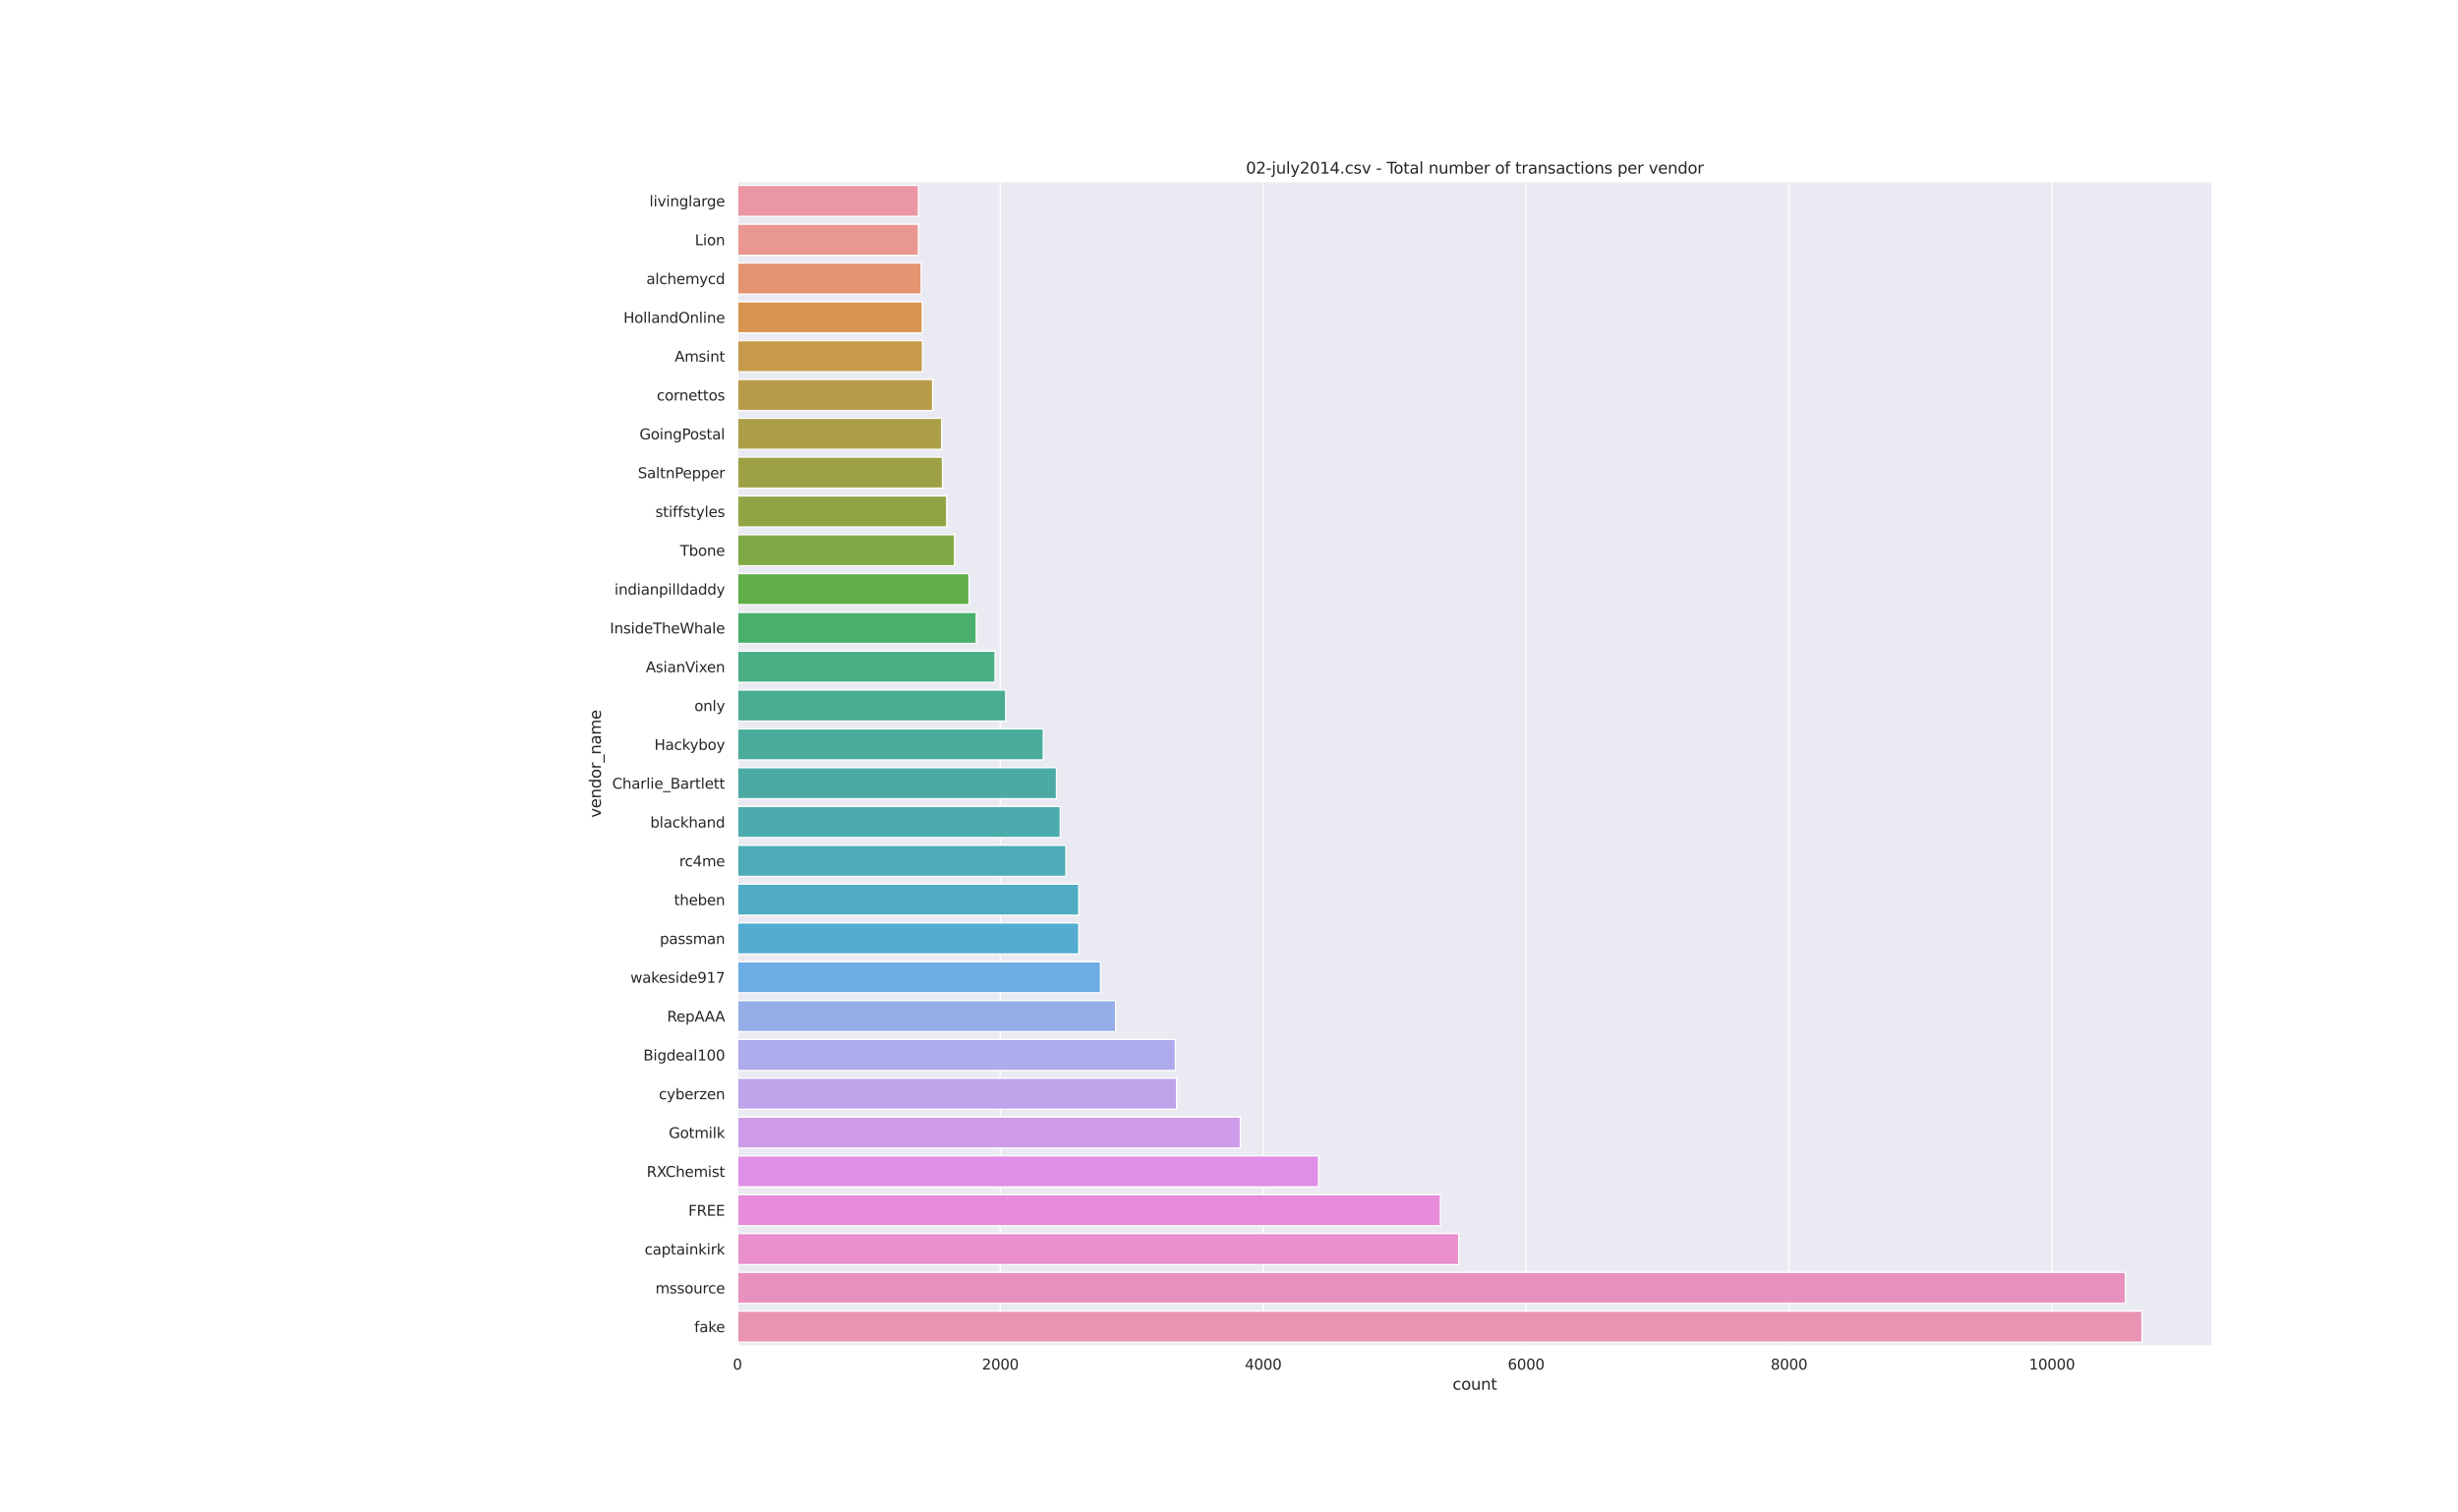 <?xml version="1.0" encoding="utf-8" standalone="no"?>
<!DOCTYPE svg PUBLIC "-//W3C//DTD SVG 1.1//EN"
  "http://www.w3.org/Graphics/SVG/1.1/DTD/svg11.dtd">
<svg height="1152pt" version="1.1" viewBox="0 0 1872 1152" width="1872pt" xmlns="http://www.w3.org/2000/svg" xmlns:xlink="http://www.w3.org/1999/xlink">
 <defs>
  <style type="text/css">*{stroke-linecap:butt;stroke-linejoin:round;}</style>
 </defs>
 <g id="figure_1">
  <g id="patch_1">
   <path d="M 0 1152 
L 1872 1152 
L 1872 0 
L 0 0 
z
" style="fill:#ffffff;"/>
  </g>
  <g id="axes_1">
   <g id="patch_2">
    <path d="M 561.6 1025.28 
L 1684.8 1025.28 
L 1684.8 138.24 
L 561.6 138.24 
z
" style="fill:#eaeaf2;"/>
   </g>
   <g id="matplotlib.axis_1">
    <g id="xtick_1">
     <g id="line2d_1">
      <path clip-path="url(#p887ff2ea2f)" d="M 561.6 1025.28 
L 561.6 138.24 
" style="fill:none;stroke:#ffffff;stroke-linecap:round;"/>
     </g>
     <g id="text_1">
      <!-- 0 -->
      <g style="fill:#262626;" transform="translate(558.101 1043.138)scale(0.11 -0.11)">
       <defs>
        <path d="M 2034 4250 
Q 1547 4250 1301 3770 
Q 1056 3291 1056 2328 
Q 1056 1369 1301 889 
Q 1547 409 2034 409 
Q 2525 409 2770 889 
Q 3016 1369 3016 2328 
Q 3016 3291 2770 3770 
Q 2525 4250 2034 4250 
z
M 2034 4750 
Q 2819 4750 3233 4129 
Q 3647 3509 3647 2328 
Q 3647 1150 3233 529 
Q 2819 -91 2034 -91 
Q 1250 -91 836 529 
Q 422 1150 422 2328 
Q 422 3509 836 4129 
Q 1250 4750 2034 4750 
z
" id="DejaVuSans-30" transform="scale(0.016)"/>
       </defs>
       <use xlink:href="#DejaVuSans-30"/>
      </g>
     </g>
    </g>
    <g id="xtick_2">
     <g id="line2d_2">
      <path clip-path="url(#p887ff2ea2f)" d="M 761.827 1025.28 
L 761.827 138.24 
" style="fill:none;stroke:#ffffff;stroke-linecap:round;"/>
     </g>
     <g id="text_2">
      <!-- 2000 -->
      <g style="fill:#262626;" transform="translate(747.83 1043.138)scale(0.11 -0.11)">
       <defs>
        <path d="M 1228 531 
L 3431 531 
L 3431 0 
L 469 0 
L 469 531 
Q 828 903 1448 1529 
Q 2069 2156 2228 2338 
Q 2531 2678 2651 2914 
Q 2772 3150 2772 3378 
Q 2772 3750 2511 3984 
Q 2250 4219 1831 4219 
Q 1534 4219 1204 4116 
Q 875 4013 500 3803 
L 500 4441 
Q 881 4594 1212 4672 
Q 1544 4750 1819 4750 
Q 2544 4750 2975 4387 
Q 3406 4025 3406 3419 
Q 3406 3131 3298 2873 
Q 3191 2616 2906 2266 
Q 2828 2175 2409 1742 
Q 1991 1309 1228 531 
z
" id="DejaVuSans-32" transform="scale(0.016)"/>
       </defs>
       <use xlink:href="#DejaVuSans-32"/>
       <use x="63.623" xlink:href="#DejaVuSans-30"/>
       <use x="127.246" xlink:href="#DejaVuSans-30"/>
       <use x="190.869" xlink:href="#DejaVuSans-30"/>
      </g>
     </g>
    </g>
    <g id="xtick_3">
     <g id="line2d_3">
      <path clip-path="url(#p887ff2ea2f)" d="M 962.055 1025.28 
L 962.055 138.24 
" style="fill:none;stroke:#ffffff;stroke-linecap:round;"/>
     </g>
     <g id="text_3">
      <!-- 4000 -->
      <g style="fill:#262626;" transform="translate(948.057 1043.138)scale(0.11 -0.11)">
       <defs>
        <path d="M 2419 4116 
L 825 1625 
L 2419 1625 
L 2419 4116 
z
M 2253 4666 
L 3047 4666 
L 3047 1625 
L 3713 1625 
L 3713 1100 
L 3047 1100 
L 3047 0 
L 2419 0 
L 2419 1100 
L 313 1100 
L 313 1709 
L 2253 4666 
z
" id="DejaVuSans-34" transform="scale(0.016)"/>
       </defs>
       <use xlink:href="#DejaVuSans-34"/>
       <use x="63.623" xlink:href="#DejaVuSans-30"/>
       <use x="127.246" xlink:href="#DejaVuSans-30"/>
       <use x="190.869" xlink:href="#DejaVuSans-30"/>
      </g>
     </g>
    </g>
    <g id="xtick_4">
     <g id="line2d_4">
      <path clip-path="url(#p887ff2ea2f)" d="M 1162.282 1025.28 
L 1162.282 138.24 
" style="fill:none;stroke:#ffffff;stroke-linecap:round;"/>
     </g>
     <g id="text_4">
      <!-- 6000 -->
      <g style="fill:#262626;" transform="translate(1148.284 1043.138)scale(0.11 -0.11)">
       <defs>
        <path d="M 2113 2584 
Q 1688 2584 1439 2293 
Q 1191 2003 1191 1497 
Q 1191 994 1439 701 
Q 1688 409 2113 409 
Q 2538 409 2786 701 
Q 3034 994 3034 1497 
Q 3034 2003 2786 2293 
Q 2538 2584 2113 2584 
z
M 3366 4563 
L 3366 3988 
Q 3128 4100 2886 4159 
Q 2644 4219 2406 4219 
Q 1781 4219 1451 3797 
Q 1122 3375 1075 2522 
Q 1259 2794 1537 2939 
Q 1816 3084 2150 3084 
Q 2853 3084 3261 2657 
Q 3669 2231 3669 1497 
Q 3669 778 3244 343 
Q 2819 -91 2113 -91 
Q 1303 -91 875 529 
Q 447 1150 447 2328 
Q 447 3434 972 4092 
Q 1497 4750 2381 4750 
Q 2619 4750 2861 4703 
Q 3103 4656 3366 4563 
z
" id="DejaVuSans-36" transform="scale(0.016)"/>
       </defs>
       <use xlink:href="#DejaVuSans-36"/>
       <use x="63.623" xlink:href="#DejaVuSans-30"/>
       <use x="127.246" xlink:href="#DejaVuSans-30"/>
       <use x="190.869" xlink:href="#DejaVuSans-30"/>
      </g>
     </g>
    </g>
    <g id="xtick_5">
     <g id="line2d_5">
      <path clip-path="url(#p887ff2ea2f)" d="M 1362.509 1025.28 
L 1362.509 138.24 
" style="fill:none;stroke:#ffffff;stroke-linecap:round;"/>
     </g>
     <g id="text_5">
      <!-- 8000 -->
      <g style="fill:#262626;" transform="translate(1348.512 1043.138)scale(0.11 -0.11)">
       <defs>
        <path d="M 2034 2216 
Q 1584 2216 1326 1975 
Q 1069 1734 1069 1313 
Q 1069 891 1326 650 
Q 1584 409 2034 409 
Q 2484 409 2743 651 
Q 3003 894 3003 1313 
Q 3003 1734 2745 1975 
Q 2488 2216 2034 2216 
z
M 1403 2484 
Q 997 2584 770 2862 
Q 544 3141 544 3541 
Q 544 4100 942 4425 
Q 1341 4750 2034 4750 
Q 2731 4750 3128 4425 
Q 3525 4100 3525 3541 
Q 3525 3141 3298 2862 
Q 3072 2584 2669 2484 
Q 3125 2378 3379 2068 
Q 3634 1759 3634 1313 
Q 3634 634 3220 271 
Q 2806 -91 2034 -91 
Q 1263 -91 848 271 
Q 434 634 434 1313 
Q 434 1759 690 2068 
Q 947 2378 1403 2484 
z
M 1172 3481 
Q 1172 3119 1398 2916 
Q 1625 2713 2034 2713 
Q 2441 2713 2670 2916 
Q 2900 3119 2900 3481 
Q 2900 3844 2670 4047 
Q 2441 4250 2034 4250 
Q 1625 4250 1398 4047 
Q 1172 3844 1172 3481 
z
" id="DejaVuSans-38" transform="scale(0.016)"/>
       </defs>
       <use xlink:href="#DejaVuSans-38"/>
       <use x="63.623" xlink:href="#DejaVuSans-30"/>
       <use x="127.246" xlink:href="#DejaVuSans-30"/>
       <use x="190.869" xlink:href="#DejaVuSans-30"/>
      </g>
     </g>
    </g>
    <g id="xtick_6">
     <g id="line2d_6">
      <path clip-path="url(#p887ff2ea2f)" d="M 1562.736 1025.28 
L 1562.736 138.24 
" style="fill:none;stroke:#ffffff;stroke-linecap:round;"/>
     </g>
     <g id="text_6">
      <!-- 10000 -->
      <g style="fill:#262626;" transform="translate(1545.24 1043.138)scale(0.11 -0.11)">
       <defs>
        <path d="M 794 531 
L 1825 531 
L 1825 4091 
L 703 3866 
L 703 4441 
L 1819 4666 
L 2450 4666 
L 2450 531 
L 3481 531 
L 3481 0 
L 794 0 
L 794 531 
z
" id="DejaVuSans-31" transform="scale(0.016)"/>
       </defs>
       <use xlink:href="#DejaVuSans-31"/>
       <use x="63.623" xlink:href="#DejaVuSans-30"/>
       <use x="127.246" xlink:href="#DejaVuSans-30"/>
       <use x="190.869" xlink:href="#DejaVuSans-30"/>
       <use x="254.492" xlink:href="#DejaVuSans-30"/>
      </g>
     </g>
    </g>
    <g id="text_7">
     <!-- count -->
     <g style="fill:#262626;" transform="translate(1106.273 1058.544)scale(0.12 -0.12)">
      <defs>
       <path d="M 3122 3366 
L 3122 2828 
Q 2878 2963 2633 3030 
Q 2388 3097 2138 3097 
Q 1578 3097 1268 2742 
Q 959 2388 959 1747 
Q 959 1106 1268 751 
Q 1578 397 2138 397 
Q 2388 397 2633 464 
Q 2878 531 3122 666 
L 3122 134 
Q 2881 22 2623 -34 
Q 2366 -91 2075 -91 
Q 1284 -91 818 406 
Q 353 903 353 1747 
Q 353 2603 823 3093 
Q 1294 3584 2113 3584 
Q 2378 3584 2631 3529 
Q 2884 3475 3122 3366 
z
" id="DejaVuSans-63" transform="scale(0.016)"/>
       <path d="M 1959 3097 
Q 1497 3097 1228 2736 
Q 959 2375 959 1747 
Q 959 1119 1226 758 
Q 1494 397 1959 397 
Q 2419 397 2687 759 
Q 2956 1122 2956 1747 
Q 2956 2369 2687 2733 
Q 2419 3097 1959 3097 
z
M 1959 3584 
Q 2709 3584 3137 3096 
Q 3566 2609 3566 1747 
Q 3566 888 3137 398 
Q 2709 -91 1959 -91 
Q 1206 -91 779 398 
Q 353 888 353 1747 
Q 353 2609 779 3096 
Q 1206 3584 1959 3584 
z
" id="DejaVuSans-6f" transform="scale(0.016)"/>
       <path d="M 544 1381 
L 544 3500 
L 1119 3500 
L 1119 1403 
Q 1119 906 1312 657 
Q 1506 409 1894 409 
Q 2359 409 2629 706 
Q 2900 1003 2900 1516 
L 2900 3500 
L 3475 3500 
L 3475 0 
L 2900 0 
L 2900 538 
Q 2691 219 2414 64 
Q 2138 -91 1772 -91 
Q 1169 -91 856 284 
Q 544 659 544 1381 
z
M 1991 3584 
L 1991 3584 
z
" id="DejaVuSans-75" transform="scale(0.016)"/>
       <path d="M 3513 2113 
L 3513 0 
L 2938 0 
L 2938 2094 
Q 2938 2591 2744 2837 
Q 2550 3084 2163 3084 
Q 1697 3084 1428 2787 
Q 1159 2491 1159 1978 
L 1159 0 
L 581 0 
L 581 3500 
L 1159 3500 
L 1159 2956 
Q 1366 3272 1645 3428 
Q 1925 3584 2291 3584 
Q 2894 3584 3203 3211 
Q 3513 2838 3513 2113 
z
" id="DejaVuSans-6e" transform="scale(0.016)"/>
       <path d="M 1172 4494 
L 1172 3500 
L 2356 3500 
L 2356 3053 
L 1172 3053 
L 1172 1153 
Q 1172 725 1289 603 
Q 1406 481 1766 481 
L 2356 481 
L 2356 0 
L 1766 0 
Q 1100 0 847 248 
Q 594 497 594 1153 
L 594 3053 
L 172 3053 
L 172 3500 
L 594 3500 
L 594 4494 
L 1172 4494 
z
" id="DejaVuSans-74" transform="scale(0.016)"/>
      </defs>
      <use xlink:href="#DejaVuSans-63"/>
      <use x="54.98" xlink:href="#DejaVuSans-6f"/>
      <use x="116.162" xlink:href="#DejaVuSans-75"/>
      <use x="179.541" xlink:href="#DejaVuSans-6e"/>
      <use x="242.92" xlink:href="#DejaVuSans-74"/>
     </g>
    </g>
   </g>
   <g id="matplotlib.axis_2">
    <g id="ytick_1">
     <g id="text_8">
      <!-- livinglarge -->
      <g style="fill:#262626;" transform="translate(494.589 157.203)scale(0.11 -0.11)">
       <defs>
        <path d="M 603 4863 
L 1178 4863 
L 1178 0 
L 603 0 
L 603 4863 
z
" id="DejaVuSans-6c" transform="scale(0.016)"/>
        <path d="M 603 3500 
L 1178 3500 
L 1178 0 
L 603 0 
L 603 3500 
z
M 603 4863 
L 1178 4863 
L 1178 4134 
L 603 4134 
L 603 4863 
z
" id="DejaVuSans-69" transform="scale(0.016)"/>
        <path d="M 191 3500 
L 800 3500 
L 1894 563 
L 2988 3500 
L 3597 3500 
L 2284 0 
L 1503 0 
L 191 3500 
z
" id="DejaVuSans-76" transform="scale(0.016)"/>
        <path d="M 2906 1791 
Q 2906 2416 2648 2759 
Q 2391 3103 1925 3103 
Q 1463 3103 1205 2759 
Q 947 2416 947 1791 
Q 947 1169 1205 825 
Q 1463 481 1925 481 
Q 2391 481 2648 825 
Q 2906 1169 2906 1791 
z
M 3481 434 
Q 3481 -459 3084 -895 
Q 2688 -1331 1869 -1331 
Q 1566 -1331 1297 -1286 
Q 1028 -1241 775 -1147 
L 775 -588 
Q 1028 -725 1275 -790 
Q 1522 -856 1778 -856 
Q 2344 -856 2625 -561 
Q 2906 -266 2906 331 
L 2906 616 
Q 2728 306 2450 153 
Q 2172 0 1784 0 
Q 1141 0 747 490 
Q 353 981 353 1791 
Q 353 2603 747 3093 
Q 1141 3584 1784 3584 
Q 2172 3584 2450 3431 
Q 2728 3278 2906 2969 
L 2906 3500 
L 3481 3500 
L 3481 434 
z
" id="DejaVuSans-67" transform="scale(0.016)"/>
        <path d="M 2194 1759 
Q 1497 1759 1228 1600 
Q 959 1441 959 1056 
Q 959 750 1161 570 
Q 1363 391 1709 391 
Q 2188 391 2477 730 
Q 2766 1069 2766 1631 
L 2766 1759 
L 2194 1759 
z
M 3341 1997 
L 3341 0 
L 2766 0 
L 2766 531 
Q 2569 213 2275 61 
Q 1981 -91 1556 -91 
Q 1019 -91 701 211 
Q 384 513 384 1019 
Q 384 1609 779 1909 
Q 1175 2209 1959 2209 
L 2766 2209 
L 2766 2266 
Q 2766 2663 2505 2880 
Q 2244 3097 1772 3097 
Q 1472 3097 1187 3025 
Q 903 2953 641 2809 
L 641 3341 
Q 956 3463 1253 3523 
Q 1550 3584 1831 3584 
Q 2591 3584 2966 3190 
Q 3341 2797 3341 1997 
z
" id="DejaVuSans-61" transform="scale(0.016)"/>
        <path d="M 2631 2963 
Q 2534 3019 2420 3045 
Q 2306 3072 2169 3072 
Q 1681 3072 1420 2755 
Q 1159 2438 1159 1844 
L 1159 0 
L 581 0 
L 581 3500 
L 1159 3500 
L 1159 2956 
Q 1341 3275 1631 3429 
Q 1922 3584 2338 3584 
Q 2397 3584 2469 3576 
Q 2541 3569 2628 3553 
L 2631 2963 
z
" id="DejaVuSans-72" transform="scale(0.016)"/>
        <path d="M 3597 1894 
L 3597 1613 
L 953 1613 
Q 991 1019 1311 708 
Q 1631 397 2203 397 
Q 2534 397 2845 478 
Q 3156 559 3463 722 
L 3463 178 
Q 3153 47 2828 -22 
Q 2503 -91 2169 -91 
Q 1331 -91 842 396 
Q 353 884 353 1716 
Q 353 2575 817 3079 
Q 1281 3584 2069 3584 
Q 2775 3584 3186 3129 
Q 3597 2675 3597 1894 
z
M 3022 2063 
Q 3016 2534 2758 2815 
Q 2500 3097 2075 3097 
Q 1594 3097 1305 2825 
Q 1016 2553 972 2059 
L 3022 2063 
z
" id="DejaVuSans-65" transform="scale(0.016)"/>
       </defs>
       <use xlink:href="#DejaVuSans-6c"/>
       <use x="27.783" xlink:href="#DejaVuSans-69"/>
       <use x="55.566" xlink:href="#DejaVuSans-76"/>
       <use x="114.746" xlink:href="#DejaVuSans-69"/>
       <use x="142.529" xlink:href="#DejaVuSans-6e"/>
       <use x="205.908" xlink:href="#DejaVuSans-67"/>
       <use x="269.385" xlink:href="#DejaVuSans-6c"/>
       <use x="297.168" xlink:href="#DejaVuSans-61"/>
       <use x="358.447" xlink:href="#DejaVuSans-72"/>
       <use x="397.811" xlink:href="#DejaVuSans-67"/>
       <use x="461.287" xlink:href="#DejaVuSans-65"/>
      </g>
     </g>
    </g>
    <g id="ytick_2">
     <g id="text_9">
      <!-- Lion -->
      <g style="fill:#262626;" transform="translate(529.213 186.771)scale(0.11 -0.11)">
       <defs>
        <path d="M 628 4666 
L 1259 4666 
L 1259 531 
L 3531 531 
L 3531 0 
L 628 0 
L 628 4666 
z
" id="DejaVuSans-4c" transform="scale(0.016)"/>
       </defs>
       <use xlink:href="#DejaVuSans-4c"/>
       <use x="55.713" xlink:href="#DejaVuSans-69"/>
       <use x="83.496" xlink:href="#DejaVuSans-6f"/>
       <use x="144.678" xlink:href="#DejaVuSans-6e"/>
      </g>
     </g>
    </g>
    <g id="ytick_3">
     <g id="text_10">
      <!-- alchemycd -->
      <g style="fill:#262626;" transform="translate(492.258 216.339)scale(0.11 -0.11)">
       <defs>
        <path d="M 3513 2113 
L 3513 0 
L 2938 0 
L 2938 2094 
Q 2938 2591 2744 2837 
Q 2550 3084 2163 3084 
Q 1697 3084 1428 2787 
Q 1159 2491 1159 1978 
L 1159 0 
L 581 0 
L 581 4863 
L 1159 4863 
L 1159 2956 
Q 1366 3272 1645 3428 
Q 1925 3584 2291 3584 
Q 2894 3584 3203 3211 
Q 3513 2838 3513 2113 
z
" id="DejaVuSans-68" transform="scale(0.016)"/>
        <path d="M 3328 2828 
Q 3544 3216 3844 3400 
Q 4144 3584 4550 3584 
Q 5097 3584 5394 3201 
Q 5691 2819 5691 2113 
L 5691 0 
L 5113 0 
L 5113 2094 
Q 5113 2597 4934 2840 
Q 4756 3084 4391 3084 
Q 3944 3084 3684 2787 
Q 3425 2491 3425 1978 
L 3425 0 
L 2847 0 
L 2847 2094 
Q 2847 2600 2669 2842 
Q 2491 3084 2119 3084 
Q 1678 3084 1418 2786 
Q 1159 2488 1159 1978 
L 1159 0 
L 581 0 
L 581 3500 
L 1159 3500 
L 1159 2956 
Q 1356 3278 1631 3431 
Q 1906 3584 2284 3584 
Q 2666 3584 2933 3390 
Q 3200 3197 3328 2828 
z
" id="DejaVuSans-6d" transform="scale(0.016)"/>
        <path d="M 2059 -325 
Q 1816 -950 1584 -1140 
Q 1353 -1331 966 -1331 
L 506 -1331 
L 506 -850 
L 844 -850 
Q 1081 -850 1212 -737 
Q 1344 -625 1503 -206 
L 1606 56 
L 191 3500 
L 800 3500 
L 1894 763 
L 2988 3500 
L 3597 3500 
L 2059 -325 
z
" id="DejaVuSans-79" transform="scale(0.016)"/>
        <path d="M 2906 2969 
L 2906 4863 
L 3481 4863 
L 3481 0 
L 2906 0 
L 2906 525 
Q 2725 213 2448 61 
Q 2172 -91 1784 -91 
Q 1150 -91 751 415 
Q 353 922 353 1747 
Q 353 2572 751 3078 
Q 1150 3584 1784 3584 
Q 2172 3584 2448 3432 
Q 2725 3281 2906 2969 
z
M 947 1747 
Q 947 1113 1208 752 
Q 1469 391 1925 391 
Q 2381 391 2643 752 
Q 2906 1113 2906 1747 
Q 2906 2381 2643 2742 
Q 2381 3103 1925 3103 
Q 1469 3103 1208 2742 
Q 947 2381 947 1747 
z
" id="DejaVuSans-64" transform="scale(0.016)"/>
       </defs>
       <use xlink:href="#DejaVuSans-61"/>
       <use x="61.279" xlink:href="#DejaVuSans-6c"/>
       <use x="89.062" xlink:href="#DejaVuSans-63"/>
       <use x="144.043" xlink:href="#DejaVuSans-68"/>
       <use x="207.422" xlink:href="#DejaVuSans-65"/>
       <use x="268.945" xlink:href="#DejaVuSans-6d"/>
       <use x="366.357" xlink:href="#DejaVuSans-79"/>
       <use x="425.537" xlink:href="#DejaVuSans-63"/>
       <use x="480.518" xlink:href="#DejaVuSans-64"/>
      </g>
     </g>
    </g>
    <g id="ytick_4">
     <g id="text_11">
      <!-- HollandOnline -->
      <g style="fill:#262626;" transform="translate(474.808 245.907)scale(0.11 -0.11)">
       <defs>
        <path d="M 628 4666 
L 1259 4666 
L 1259 2753 
L 3553 2753 
L 3553 4666 
L 4184 4666 
L 4184 0 
L 3553 0 
L 3553 2222 
L 1259 2222 
L 1259 0 
L 628 0 
L 628 4666 
z
" id="DejaVuSans-48" transform="scale(0.016)"/>
        <path d="M 2522 4238 
Q 1834 4238 1429 3725 
Q 1025 3213 1025 2328 
Q 1025 1447 1429 934 
Q 1834 422 2522 422 
Q 3209 422 3611 934 
Q 4013 1447 4013 2328 
Q 4013 3213 3611 3725 
Q 3209 4238 2522 4238 
z
M 2522 4750 
Q 3503 4750 4090 4092 
Q 4678 3434 4678 2328 
Q 4678 1225 4090 567 
Q 3503 -91 2522 -91 
Q 1538 -91 948 565 
Q 359 1222 359 2328 
Q 359 3434 948 4092 
Q 1538 4750 2522 4750 
z
" id="DejaVuSans-4f" transform="scale(0.016)"/>
       </defs>
       <use xlink:href="#DejaVuSans-48"/>
       <use x="75.195" xlink:href="#DejaVuSans-6f"/>
       <use x="136.377" xlink:href="#DejaVuSans-6c"/>
       <use x="164.16" xlink:href="#DejaVuSans-6c"/>
       <use x="191.943" xlink:href="#DejaVuSans-61"/>
       <use x="253.223" xlink:href="#DejaVuSans-6e"/>
       <use x="316.602" xlink:href="#DejaVuSans-64"/>
       <use x="380.078" xlink:href="#DejaVuSans-4f"/>
       <use x="458.789" xlink:href="#DejaVuSans-6e"/>
       <use x="522.168" xlink:href="#DejaVuSans-6c"/>
       <use x="549.951" xlink:href="#DejaVuSans-69"/>
       <use x="577.734" xlink:href="#DejaVuSans-6e"/>
       <use x="641.113" xlink:href="#DejaVuSans-65"/>
      </g>
     </g>
    </g>
    <g id="ytick_5">
     <g id="text_12">
      <!-- Amsint -->
      <g style="fill:#262626;" transform="translate(513.791 275.475)scale(0.11 -0.11)">
       <defs>
        <path d="M 2188 4044 
L 1331 1722 
L 3047 1722 
L 2188 4044 
z
M 1831 4666 
L 2547 4666 
L 4325 0 
L 3669 0 
L 3244 1197 
L 1141 1197 
L 716 0 
L 50 0 
L 1831 4666 
z
" id="DejaVuSans-41" transform="scale(0.016)"/>
        <path d="M 2834 3397 
L 2834 2853 
Q 2591 2978 2328 3040 
Q 2066 3103 1784 3103 
Q 1356 3103 1142 2972 
Q 928 2841 928 2578 
Q 928 2378 1081 2264 
Q 1234 2150 1697 2047 
L 1894 2003 
Q 2506 1872 2764 1633 
Q 3022 1394 3022 966 
Q 3022 478 2636 193 
Q 2250 -91 1575 -91 
Q 1294 -91 989 -36 
Q 684 19 347 128 
L 347 722 
Q 666 556 975 473 
Q 1284 391 1588 391 
Q 1994 391 2212 530 
Q 2431 669 2431 922 
Q 2431 1156 2273 1281 
Q 2116 1406 1581 1522 
L 1381 1569 
Q 847 1681 609 1914 
Q 372 2147 372 2553 
Q 372 3047 722 3315 
Q 1072 3584 1716 3584 
Q 2034 3584 2315 3537 
Q 2597 3491 2834 3397 
z
" id="DejaVuSans-73" transform="scale(0.016)"/>
       </defs>
       <use xlink:href="#DejaVuSans-41"/>
       <use x="68.408" xlink:href="#DejaVuSans-6d"/>
       <use x="165.82" xlink:href="#DejaVuSans-73"/>
       <use x="217.92" xlink:href="#DejaVuSans-69"/>
       <use x="245.703" xlink:href="#DejaVuSans-6e"/>
       <use x="309.082" xlink:href="#DejaVuSans-74"/>
      </g>
     </g>
    </g>
    <g id="ytick_6">
     <g id="text_13">
      <!-- cornettos -->
      <g style="fill:#262626;" transform="translate(500.166 305.043)scale(0.11 -0.11)">
       <use xlink:href="#DejaVuSans-63"/>
       <use x="54.98" xlink:href="#DejaVuSans-6f"/>
       <use x="116.162" xlink:href="#DejaVuSans-72"/>
       <use x="155.525" xlink:href="#DejaVuSans-6e"/>
       <use x="218.904" xlink:href="#DejaVuSans-65"/>
       <use x="280.428" xlink:href="#DejaVuSans-74"/>
       <use x="319.637" xlink:href="#DejaVuSans-74"/>
       <use x="358.846" xlink:href="#DejaVuSans-6f"/>
       <use x="420.027" xlink:href="#DejaVuSans-73"/>
      </g>
     </g>
    </g>
    <g id="ytick_7">
     <g id="text_14">
      <!-- GoingPostal -->
      <g style="fill:#262626;" transform="translate(487.032 334.611)scale(0.11 -0.11)">
       <defs>
        <path d="M 3809 666 
L 3809 1919 
L 2778 1919 
L 2778 2438 
L 4434 2438 
L 4434 434 
Q 4069 175 3628 42 
Q 3188 -91 2688 -91 
Q 1594 -91 976 548 
Q 359 1188 359 2328 
Q 359 3472 976 4111 
Q 1594 4750 2688 4750 
Q 3144 4750 3555 4637 
Q 3966 4525 4313 4306 
L 4313 3634 
Q 3963 3931 3569 4081 
Q 3175 4231 2741 4231 
Q 1884 4231 1454 3753 
Q 1025 3275 1025 2328 
Q 1025 1384 1454 906 
Q 1884 428 2741 428 
Q 3075 428 3337 486 
Q 3600 544 3809 666 
z
" id="DejaVuSans-47" transform="scale(0.016)"/>
        <path d="M 1259 4147 
L 1259 2394 
L 2053 2394 
Q 2494 2394 2734 2622 
Q 2975 2850 2975 3272 
Q 2975 3691 2734 3919 
Q 2494 4147 2053 4147 
L 1259 4147 
z
M 628 4666 
L 2053 4666 
Q 2838 4666 3239 4311 
Q 3641 3956 3641 3272 
Q 3641 2581 3239 2228 
Q 2838 1875 2053 1875 
L 1259 1875 
L 1259 0 
L 628 0 
L 628 4666 
z
" id="DejaVuSans-50" transform="scale(0.016)"/>
       </defs>
       <use xlink:href="#DejaVuSans-47"/>
       <use x="77.49" xlink:href="#DejaVuSans-6f"/>
       <use x="138.672" xlink:href="#DejaVuSans-69"/>
       <use x="166.455" xlink:href="#DejaVuSans-6e"/>
       <use x="229.834" xlink:href="#DejaVuSans-67"/>
       <use x="293.311" xlink:href="#DejaVuSans-50"/>
       <use x="349.988" xlink:href="#DejaVuSans-6f"/>
       <use x="411.17" xlink:href="#DejaVuSans-73"/>
       <use x="463.27" xlink:href="#DejaVuSans-74"/>
       <use x="502.479" xlink:href="#DejaVuSans-61"/>
       <use x="563.758" xlink:href="#DejaVuSans-6c"/>
      </g>
     </g>
    </g>
    <g id="ytick_8">
     <g id="text_15">
      <!-- SaltnPepper -->
      <g style="fill:#262626;" transform="translate(485.777 364.179)scale(0.11 -0.11)">
       <defs>
        <path d="M 3425 4513 
L 3425 3897 
Q 3066 4069 2747 4153 
Q 2428 4238 2131 4238 
Q 1616 4238 1336 4038 
Q 1056 3838 1056 3469 
Q 1056 3159 1242 3001 
Q 1428 2844 1947 2747 
L 2328 2669 
Q 3034 2534 3370 2195 
Q 3706 1856 3706 1288 
Q 3706 609 3251 259 
Q 2797 -91 1919 -91 
Q 1588 -91 1214 -16 
Q 841 59 441 206 
L 441 856 
Q 825 641 1194 531 
Q 1563 422 1919 422 
Q 2459 422 2753 634 
Q 3047 847 3047 1241 
Q 3047 1584 2836 1778 
Q 2625 1972 2144 2069 
L 1759 2144 
Q 1053 2284 737 2584 
Q 422 2884 422 3419 
Q 422 4038 858 4394 
Q 1294 4750 2059 4750 
Q 2388 4750 2728 4690 
Q 3069 4631 3425 4513 
z
" id="DejaVuSans-53" transform="scale(0.016)"/>
        <path d="M 1159 525 
L 1159 -1331 
L 581 -1331 
L 581 3500 
L 1159 3500 
L 1159 2969 
Q 1341 3281 1617 3432 
Q 1894 3584 2278 3584 
Q 2916 3584 3314 3078 
Q 3713 2572 3713 1747 
Q 3713 922 3314 415 
Q 2916 -91 2278 -91 
Q 1894 -91 1617 61 
Q 1341 213 1159 525 
z
M 3116 1747 
Q 3116 2381 2855 2742 
Q 2594 3103 2138 3103 
Q 1681 3103 1420 2742 
Q 1159 2381 1159 1747 
Q 1159 1113 1420 752 
Q 1681 391 2138 391 
Q 2594 391 2855 752 
Q 3116 1113 3116 1747 
z
" id="DejaVuSans-70" transform="scale(0.016)"/>
       </defs>
       <use xlink:href="#DejaVuSans-53"/>
       <use x="63.477" xlink:href="#DejaVuSans-61"/>
       <use x="124.756" xlink:href="#DejaVuSans-6c"/>
       <use x="152.539" xlink:href="#DejaVuSans-74"/>
       <use x="191.748" xlink:href="#DejaVuSans-6e"/>
       <use x="255.127" xlink:href="#DejaVuSans-50"/>
       <use x="311.805" xlink:href="#DejaVuSans-65"/>
       <use x="373.328" xlink:href="#DejaVuSans-70"/>
       <use x="436.805" xlink:href="#DejaVuSans-70"/>
       <use x="500.281" xlink:href="#DejaVuSans-65"/>
       <use x="561.805" xlink:href="#DejaVuSans-72"/>
      </g>
     </g>
    </g>
    <g id="ytick_9">
     <g id="text_16">
      <!-- stiffstyles -->
      <g style="fill:#262626;" transform="translate(499.149 393.747)scale(0.11 -0.11)">
       <defs>
        <path d="M 2375 4863 
L 2375 4384 
L 1825 4384 
Q 1516 4384 1395 4259 
Q 1275 4134 1275 3809 
L 1275 3500 
L 2222 3500 
L 2222 3053 
L 1275 3053 
L 1275 0 
L 697 0 
L 697 3053 
L 147 3053 
L 147 3500 
L 697 3500 
L 697 3744 
Q 697 4328 969 4595 
Q 1241 4863 1831 4863 
L 2375 4863 
z
" id="DejaVuSans-66" transform="scale(0.016)"/>
       </defs>
       <use xlink:href="#DejaVuSans-73"/>
       <use x="52.1" xlink:href="#DejaVuSans-74"/>
       <use x="91.309" xlink:href="#DejaVuSans-69"/>
       <use x="119.092" xlink:href="#DejaVuSans-66"/>
       <use x="154.297" xlink:href="#DejaVuSans-66"/>
       <use x="189.502" xlink:href="#DejaVuSans-73"/>
       <use x="241.602" xlink:href="#DejaVuSans-74"/>
       <use x="280.811" xlink:href="#DejaVuSans-79"/>
       <use x="339.99" xlink:href="#DejaVuSans-6c"/>
       <use x="367.773" xlink:href="#DejaVuSans-65"/>
       <use x="429.297" xlink:href="#DejaVuSans-73"/>
      </g>
     </g>
    </g>
    <g id="ytick_10">
     <g id="text_17">
      <!-- Tbone -->
      <g style="fill:#262626;" transform="translate(517.928 423.315)scale(0.11 -0.11)">
       <defs>
        <path d="M -19 4666 
L 3928 4666 
L 3928 4134 
L 2272 4134 
L 2272 0 
L 1638 0 
L 1638 4134 
L -19 4134 
L -19 4666 
z
" id="DejaVuSans-54" transform="scale(0.016)"/>
        <path d="M 3116 1747 
Q 3116 2381 2855 2742 
Q 2594 3103 2138 3103 
Q 1681 3103 1420 2742 
Q 1159 2381 1159 1747 
Q 1159 1113 1420 752 
Q 1681 391 2138 391 
Q 2594 391 2855 752 
Q 3116 1113 3116 1747 
z
M 1159 2969 
Q 1341 3281 1617 3432 
Q 1894 3584 2278 3584 
Q 2916 3584 3314 3078 
Q 3713 2572 3713 1747 
Q 3713 922 3314 415 
Q 2916 -91 2278 -91 
Q 1894 -91 1617 61 
Q 1341 213 1159 525 
L 1159 0 
L 581 0 
L 581 4863 
L 1159 4863 
L 1159 2969 
z
" id="DejaVuSans-62" transform="scale(0.016)"/>
       </defs>
       <use xlink:href="#DejaVuSans-54"/>
       <use x="61.084" xlink:href="#DejaVuSans-62"/>
       <use x="124.561" xlink:href="#DejaVuSans-6f"/>
       <use x="185.742" xlink:href="#DejaVuSans-6e"/>
       <use x="249.121" xlink:href="#DejaVuSans-65"/>
      </g>
     </g>
    </g>
    <g id="ytick_11">
     <g id="text_18">
      <!-- indianpilldaddy -->
      <g style="fill:#262626;" transform="translate(467.969 452.883)scale(0.11 -0.11)">
       <use xlink:href="#DejaVuSans-69"/>
       <use x="27.783" xlink:href="#DejaVuSans-6e"/>
       <use x="91.162" xlink:href="#DejaVuSans-64"/>
       <use x="154.639" xlink:href="#DejaVuSans-69"/>
       <use x="182.422" xlink:href="#DejaVuSans-61"/>
       <use x="243.701" xlink:href="#DejaVuSans-6e"/>
       <use x="307.08" xlink:href="#DejaVuSans-70"/>
       <use x="370.557" xlink:href="#DejaVuSans-69"/>
       <use x="398.34" xlink:href="#DejaVuSans-6c"/>
       <use x="426.123" xlink:href="#DejaVuSans-6c"/>
       <use x="453.906" xlink:href="#DejaVuSans-64"/>
       <use x="517.383" xlink:href="#DejaVuSans-61"/>
       <use x="578.662" xlink:href="#DejaVuSans-64"/>
       <use x="642.139" xlink:href="#DejaVuSans-64"/>
       <use x="705.615" xlink:href="#DejaVuSans-79"/>
      </g>
     </g>
    </g>
    <g id="ytick_12">
     <g id="text_19">
      <!-- InsideTheWhale -->
      <g style="fill:#262626;" transform="translate(464.475 482.451)scale(0.11 -0.11)">
       <defs>
        <path d="M 628 4666 
L 1259 4666 
L 1259 0 
L 628 0 
L 628 4666 
z
" id="DejaVuSans-49" transform="scale(0.016)"/>
        <path d="M 213 4666 
L 850 4666 
L 1831 722 
L 2809 4666 
L 3519 4666 
L 4500 722 
L 5478 4666 
L 6119 4666 
L 4947 0 
L 4153 0 
L 3169 4050 
L 2175 0 
L 1381 0 
L 213 4666 
z
" id="DejaVuSans-57" transform="scale(0.016)"/>
       </defs>
       <use xlink:href="#DejaVuSans-49"/>
       <use x="29.492" xlink:href="#DejaVuSans-6e"/>
       <use x="92.871" xlink:href="#DejaVuSans-73"/>
       <use x="144.971" xlink:href="#DejaVuSans-69"/>
       <use x="172.754" xlink:href="#DejaVuSans-64"/>
       <use x="236.23" xlink:href="#DejaVuSans-65"/>
       <use x="297.754" xlink:href="#DejaVuSans-54"/>
       <use x="358.838" xlink:href="#DejaVuSans-68"/>
       <use x="422.217" xlink:href="#DejaVuSans-65"/>
       <use x="483.74" xlink:href="#DejaVuSans-57"/>
       <use x="582.617" xlink:href="#DejaVuSans-68"/>
       <use x="645.996" xlink:href="#DejaVuSans-61"/>
       <use x="707.275" xlink:href="#DejaVuSans-6c"/>
       <use x="735.059" xlink:href="#DejaVuSans-65"/>
      </g>
     </g>
    </g>
    <g id="ytick_13">
     <g id="text_20">
      <!-- AsianVixen -->
      <g style="fill:#262626;" transform="translate(491.837 512.019)scale(0.11 -0.11)">
       <defs>
        <path d="M 1831 0 
L 50 4666 
L 709 4666 
L 2188 738 
L 3669 4666 
L 4325 4666 
L 2547 0 
L 1831 0 
z
" id="DejaVuSans-56" transform="scale(0.016)"/>
        <path d="M 3513 3500 
L 2247 1797 
L 3578 0 
L 2900 0 
L 1881 1375 
L 863 0 
L 184 0 
L 1544 1831 
L 300 3500 
L 978 3500 
L 1906 2253 
L 2834 3500 
L 3513 3500 
z
" id="DejaVuSans-78" transform="scale(0.016)"/>
       </defs>
       <use xlink:href="#DejaVuSans-41"/>
       <use x="68.408" xlink:href="#DejaVuSans-73"/>
       <use x="120.508" xlink:href="#DejaVuSans-69"/>
       <use x="148.291" xlink:href="#DejaVuSans-61"/>
       <use x="209.57" xlink:href="#DejaVuSans-6e"/>
       <use x="272.949" xlink:href="#DejaVuSans-56"/>
       <use x="339.107" xlink:href="#DejaVuSans-69"/>
       <use x="366.891" xlink:href="#DejaVuSans-78"/>
       <use x="422.945" xlink:href="#DejaVuSans-65"/>
       <use x="484.469" xlink:href="#DejaVuSans-6e"/>
      </g>
     </g>
    </g>
    <g id="ytick_14">
     <g id="text_21">
      <!-- only -->
      <g style="fill:#262626;" transform="translate(528.832 541.587)scale(0.11 -0.11)">
       <use xlink:href="#DejaVuSans-6f"/>
       <use x="61.182" xlink:href="#DejaVuSans-6e"/>
       <use x="124.561" xlink:href="#DejaVuSans-6c"/>
       <use x="152.344" xlink:href="#DejaVuSans-79"/>
      </g>
     </g>
    </g>
    <g id="ytick_15">
     <g id="text_22">
      <!-- Hackyboy -->
      <g style="fill:#262626;" transform="translate(498.332 571.155)scale(0.11 -0.11)">
       <defs>
        <path d="M 581 4863 
L 1159 4863 
L 1159 1991 
L 2875 3500 
L 3609 3500 
L 1753 1863 
L 3688 0 
L 2938 0 
L 1159 1709 
L 1159 0 
L 581 0 
L 581 4863 
z
" id="DejaVuSans-6b" transform="scale(0.016)"/>
       </defs>
       <use xlink:href="#DejaVuSans-48"/>
       <use x="75.195" xlink:href="#DejaVuSans-61"/>
       <use x="136.475" xlink:href="#DejaVuSans-63"/>
       <use x="191.455" xlink:href="#DejaVuSans-6b"/>
       <use x="245.74" xlink:href="#DejaVuSans-79"/>
       <use x="304.92" xlink:href="#DejaVuSans-62"/>
       <use x="368.396" xlink:href="#DejaVuSans-6f"/>
       <use x="429.578" xlink:href="#DejaVuSans-79"/>
      </g>
     </g>
    </g>
    <g id="ytick_16">
     <g id="text_23">
      <!-- Charlie_Bartlett -->
      <g style="fill:#262626;" transform="translate(466.233 600.723)scale(0.11 -0.11)">
       <defs>
        <path d="M 4122 4306 
L 4122 3641 
Q 3803 3938 3442 4084 
Q 3081 4231 2675 4231 
Q 1875 4231 1450 3742 
Q 1025 3253 1025 2328 
Q 1025 1406 1450 917 
Q 1875 428 2675 428 
Q 3081 428 3442 575 
Q 3803 722 4122 1019 
L 4122 359 
Q 3791 134 3420 21 
Q 3050 -91 2638 -91 
Q 1578 -91 968 557 
Q 359 1206 359 2328 
Q 359 3453 968 4101 
Q 1578 4750 2638 4750 
Q 3056 4750 3426 4639 
Q 3797 4528 4122 4306 
z
" id="DejaVuSans-43" transform="scale(0.016)"/>
        <path d="M 3263 -1063 
L 3263 -1509 
L -63 -1509 
L -63 -1063 
L 3263 -1063 
z
" id="DejaVuSans-5f" transform="scale(0.016)"/>
        <path d="M 1259 2228 
L 1259 519 
L 2272 519 
Q 2781 519 3026 730 
Q 3272 941 3272 1375 
Q 3272 1813 3026 2020 
Q 2781 2228 2272 2228 
L 1259 2228 
z
M 1259 4147 
L 1259 2741 
L 2194 2741 
Q 2656 2741 2882 2914 
Q 3109 3088 3109 3444 
Q 3109 3797 2882 3972 
Q 2656 4147 2194 4147 
L 1259 4147 
z
M 628 4666 
L 2241 4666 
Q 2963 4666 3353 4366 
Q 3744 4066 3744 3513 
Q 3744 3084 3544 2831 
Q 3344 2578 2956 2516 
Q 3422 2416 3680 2098 
Q 3938 1781 3938 1306 
Q 3938 681 3513 340 
Q 3088 0 2303 0 
L 628 0 
L 628 4666 
z
" id="DejaVuSans-42" transform="scale(0.016)"/>
       </defs>
       <use xlink:href="#DejaVuSans-43"/>
       <use x="69.824" xlink:href="#DejaVuSans-68"/>
       <use x="133.203" xlink:href="#DejaVuSans-61"/>
       <use x="194.482" xlink:href="#DejaVuSans-72"/>
       <use x="235.596" xlink:href="#DejaVuSans-6c"/>
       <use x="263.379" xlink:href="#DejaVuSans-69"/>
       <use x="291.162" xlink:href="#DejaVuSans-65"/>
       <use x="352.686" xlink:href="#DejaVuSans-5f"/>
       <use x="402.686" xlink:href="#DejaVuSans-42"/>
       <use x="471.289" xlink:href="#DejaVuSans-61"/>
       <use x="532.568" xlink:href="#DejaVuSans-72"/>
       <use x="573.682" xlink:href="#DejaVuSans-74"/>
       <use x="612.891" xlink:href="#DejaVuSans-6c"/>
       <use x="640.674" xlink:href="#DejaVuSans-65"/>
       <use x="702.197" xlink:href="#DejaVuSans-74"/>
       <use x="741.406" xlink:href="#DejaVuSans-74"/>
      </g>
     </g>
    </g>
    <g id="ytick_17">
     <g id="text_24">
      <!-- blackhand -->
      <g style="fill:#262626;" transform="translate(495.235 630.291)scale(0.11 -0.11)">
       <use xlink:href="#DejaVuSans-62"/>
       <use x="63.477" xlink:href="#DejaVuSans-6c"/>
       <use x="91.26" xlink:href="#DejaVuSans-61"/>
       <use x="152.539" xlink:href="#DejaVuSans-63"/>
       <use x="207.52" xlink:href="#DejaVuSans-6b"/>
       <use x="265.43" xlink:href="#DejaVuSans-68"/>
       <use x="328.809" xlink:href="#DejaVuSans-61"/>
       <use x="390.088" xlink:href="#DejaVuSans-6e"/>
       <use x="453.467" xlink:href="#DejaVuSans-64"/>
      </g>
     </g>
    </g>
    <g id="ytick_18">
     <g id="text_25">
      <!-- rc4me -->
      <g style="fill:#262626;" transform="translate(517.295 659.859)scale(0.11 -0.11)">
       <use xlink:href="#DejaVuSans-72"/>
       <use x="38.863" xlink:href="#DejaVuSans-63"/>
       <use x="93.844" xlink:href="#DejaVuSans-34"/>
       <use x="157.467" xlink:href="#DejaVuSans-6d"/>
       <use x="254.879" xlink:href="#DejaVuSans-65"/>
      </g>
     </g>
    </g>
    <g id="ytick_19">
     <g id="text_26">
      <!-- theben -->
      <g style="fill:#262626;" transform="translate(513.325 689.427)scale(0.11 -0.11)">
       <use xlink:href="#DejaVuSans-74"/>
       <use x="39.209" xlink:href="#DejaVuSans-68"/>
       <use x="102.588" xlink:href="#DejaVuSans-65"/>
       <use x="164.111" xlink:href="#DejaVuSans-62"/>
       <use x="227.588" xlink:href="#DejaVuSans-65"/>
       <use x="289.111" xlink:href="#DejaVuSans-6e"/>
      </g>
     </g>
    </g>
    <g id="ytick_20">
     <g id="text_27">
      <!-- passman -->
      <g style="fill:#262626;" transform="translate(502.488 718.995)scale(0.11 -0.11)">
       <use xlink:href="#DejaVuSans-70"/>
       <use x="63.477" xlink:href="#DejaVuSans-61"/>
       <use x="124.756" xlink:href="#DejaVuSans-73"/>
       <use x="176.855" xlink:href="#DejaVuSans-73"/>
       <use x="228.955" xlink:href="#DejaVuSans-6d"/>
       <use x="326.367" xlink:href="#DejaVuSans-61"/>
       <use x="387.646" xlink:href="#DejaVuSans-6e"/>
      </g>
     </g>
    </g>
    <g id="ytick_21">
     <g id="text_28">
      <!-- wakeside917 -->
      <g style="fill:#262626;" transform="translate(480.09 748.563)scale(0.11 -0.11)">
       <defs>
        <path d="M 269 3500 
L 844 3500 
L 1563 769 
L 2278 3500 
L 2956 3500 
L 3675 769 
L 4391 3500 
L 4966 3500 
L 4050 0 
L 3372 0 
L 2619 2869 
L 1863 0 
L 1184 0 
L 269 3500 
z
" id="DejaVuSans-77" transform="scale(0.016)"/>
        <path d="M 703 97 
L 703 672 
Q 941 559 1184 500 
Q 1428 441 1663 441 
Q 2288 441 2617 861 
Q 2947 1281 2994 2138 
Q 2813 1869 2534 1725 
Q 2256 1581 1919 1581 
Q 1219 1581 811 2004 
Q 403 2428 403 3163 
Q 403 3881 828 4315 
Q 1253 4750 1959 4750 
Q 2769 4750 3195 4129 
Q 3622 3509 3622 2328 
Q 3622 1225 3098 567 
Q 2575 -91 1691 -91 
Q 1453 -91 1209 -44 
Q 966 3 703 97 
z
M 1959 2075 
Q 2384 2075 2632 2365 
Q 2881 2656 2881 3163 
Q 2881 3666 2632 3958 
Q 2384 4250 1959 4250 
Q 1534 4250 1286 3958 
Q 1038 3666 1038 3163 
Q 1038 2656 1286 2365 
Q 1534 2075 1959 2075 
z
" id="DejaVuSans-39" transform="scale(0.016)"/>
        <path d="M 525 4666 
L 3525 4666 
L 3525 4397 
L 1831 0 
L 1172 0 
L 2766 4134 
L 525 4134 
L 525 4666 
z
" id="DejaVuSans-37" transform="scale(0.016)"/>
       </defs>
       <use xlink:href="#DejaVuSans-77"/>
       <use x="81.787" xlink:href="#DejaVuSans-61"/>
       <use x="143.066" xlink:href="#DejaVuSans-6b"/>
       <use x="197.352" xlink:href="#DejaVuSans-65"/>
       <use x="258.875" xlink:href="#DejaVuSans-73"/>
       <use x="310.975" xlink:href="#DejaVuSans-69"/>
       <use x="338.758" xlink:href="#DejaVuSans-64"/>
       <use x="402.234" xlink:href="#DejaVuSans-65"/>
       <use x="463.758" xlink:href="#DejaVuSans-39"/>
       <use x="527.381" xlink:href="#DejaVuSans-31"/>
       <use x="591.004" xlink:href="#DejaVuSans-37"/>
      </g>
     </g>
    </g>
    <g id="ytick_22">
     <g id="text_29">
      <!-- RepAAA -->
      <g style="fill:#262626;" transform="translate(508.021 778.131)scale(0.11 -0.11)">
       <defs>
        <path d="M 2841 2188 
Q 3044 2119 3236 1894 
Q 3428 1669 3622 1275 
L 4263 0 
L 3584 0 
L 2988 1197 
Q 2756 1666 2539 1819 
Q 2322 1972 1947 1972 
L 1259 1972 
L 1259 0 
L 628 0 
L 628 4666 
L 2053 4666 
Q 2853 4666 3247 4331 
Q 3641 3997 3641 3322 
Q 3641 2881 3436 2590 
Q 3231 2300 2841 2188 
z
M 1259 4147 
L 1259 2491 
L 2053 2491 
Q 2509 2491 2742 2702 
Q 2975 2913 2975 3322 
Q 2975 3731 2742 3939 
Q 2509 4147 2053 4147 
L 1259 4147 
z
" id="DejaVuSans-52" transform="scale(0.016)"/>
       </defs>
       <use xlink:href="#DejaVuSans-52"/>
       <use x="64.982" xlink:href="#DejaVuSans-65"/>
       <use x="126.506" xlink:href="#DejaVuSans-70"/>
       <use x="189.982" xlink:href="#DejaVuSans-41"/>
       <use x="261.141" xlink:href="#DejaVuSans-41"/>
       <use x="332.299" xlink:href="#DejaVuSans-41"/>
      </g>
     </g>
    </g>
    <g id="ytick_23">
     <g id="text_30">
      <!-- Bigdeal100 -->
      <g style="fill:#262626;" transform="translate(489.969 807.699)scale(0.11 -0.11)">
       <use xlink:href="#DejaVuSans-42"/>
       <use x="68.604" xlink:href="#DejaVuSans-69"/>
       <use x="96.387" xlink:href="#DejaVuSans-67"/>
       <use x="159.863" xlink:href="#DejaVuSans-64"/>
       <use x="223.34" xlink:href="#DejaVuSans-65"/>
       <use x="284.863" xlink:href="#DejaVuSans-61"/>
       <use x="346.143" xlink:href="#DejaVuSans-6c"/>
       <use x="373.926" xlink:href="#DejaVuSans-31"/>
       <use x="437.549" xlink:href="#DejaVuSans-30"/>
       <use x="501.172" xlink:href="#DejaVuSans-30"/>
      </g>
     </g>
    </g>
    <g id="ytick_24">
     <g id="text_31">
      <!-- cyberzen -->
      <g style="fill:#262626;" transform="translate(501.754 837.267)scale(0.11 -0.11)">
       <defs>
        <path d="M 353 3500 
L 3084 3500 
L 3084 2975 
L 922 459 
L 3084 459 
L 3084 0 
L 275 0 
L 275 525 
L 2438 3041 
L 353 3041 
L 353 3500 
z
" id="DejaVuSans-7a" transform="scale(0.016)"/>
       </defs>
       <use xlink:href="#DejaVuSans-63"/>
       <use x="54.98" xlink:href="#DejaVuSans-79"/>
       <use x="114.16" xlink:href="#DejaVuSans-62"/>
       <use x="177.637" xlink:href="#DejaVuSans-65"/>
       <use x="239.16" xlink:href="#DejaVuSans-72"/>
       <use x="280.273" xlink:href="#DejaVuSans-7a"/>
       <use x="332.764" xlink:href="#DejaVuSans-65"/>
       <use x="394.287" xlink:href="#DejaVuSans-6e"/>
      </g>
     </g>
    </g>
    <g id="ytick_25">
     <g id="text_32">
      <!-- Gotmilk -->
      <g style="fill:#262626;" transform="translate(509.337 866.835)scale(0.11 -0.11)">
       <use xlink:href="#DejaVuSans-47"/>
       <use x="77.49" xlink:href="#DejaVuSans-6f"/>
       <use x="138.672" xlink:href="#DejaVuSans-74"/>
       <use x="177.881" xlink:href="#DejaVuSans-6d"/>
       <use x="275.293" xlink:href="#DejaVuSans-69"/>
       <use x="303.076" xlink:href="#DejaVuSans-6c"/>
       <use x="330.859" xlink:href="#DejaVuSans-6b"/>
      </g>
     </g>
    </g>
    <g id="ytick_26">
     <g id="text_33">
      <!-- RXChemist -->
      <g style="fill:#262626;" transform="translate(492.485 896.403)scale(0.11 -0.11)">
       <defs>
        <path d="M 403 4666 
L 1081 4666 
L 2241 2931 
L 3406 4666 
L 4084 4666 
L 2584 2425 
L 4184 0 
L 3506 0 
L 2194 1984 
L 872 0 
L 191 0 
L 1856 2491 
L 403 4666 
z
" id="DejaVuSans-58" transform="scale(0.016)"/>
       </defs>
       <use xlink:href="#DejaVuSans-52"/>
       <use x="69.482" xlink:href="#DejaVuSans-58"/>
       <use x="130.738" xlink:href="#DejaVuSans-43"/>
       <use x="200.562" xlink:href="#DejaVuSans-68"/>
       <use x="263.941" xlink:href="#DejaVuSans-65"/>
       <use x="325.465" xlink:href="#DejaVuSans-6d"/>
       <use x="422.877" xlink:href="#DejaVuSans-69"/>
       <use x="450.66" xlink:href="#DejaVuSans-73"/>
       <use x="502.76" xlink:href="#DejaVuSans-74"/>
      </g>
     </g>
    </g>
    <g id="ytick_27">
     <g id="text_34">
      <!-- FREE -->
      <g style="fill:#262626;" transform="translate(524.229 925.971)scale(0.11 -0.11)">
       <defs>
        <path d="M 628 4666 
L 3309 4666 
L 3309 4134 
L 1259 4134 
L 1259 2759 
L 3109 2759 
L 3109 2228 
L 1259 2228 
L 1259 0 
L 628 0 
L 628 4666 
z
" id="DejaVuSans-46" transform="scale(0.016)"/>
        <path d="M 628 4666 
L 3578 4666 
L 3578 4134 
L 1259 4134 
L 1259 2753 
L 3481 2753 
L 3481 2222 
L 1259 2222 
L 1259 531 
L 3634 531 
L 3634 0 
L 628 0 
L 628 4666 
z
" id="DejaVuSans-45" transform="scale(0.016)"/>
       </defs>
       <use xlink:href="#DejaVuSans-46"/>
       <use x="57.52" xlink:href="#DejaVuSans-52"/>
       <use x="127.002" xlink:href="#DejaVuSans-45"/>
       <use x="190.186" xlink:href="#DejaVuSans-45"/>
      </g>
     </g>
    </g>
    <g id="ytick_28">
     <g id="text_35">
      <!-- captainkirk -->
      <g style="fill:#262626;" transform="translate(490.93 955.539)scale(0.11 -0.11)">
       <use xlink:href="#DejaVuSans-63"/>
       <use x="54.98" xlink:href="#DejaVuSans-61"/>
       <use x="116.26" xlink:href="#DejaVuSans-70"/>
       <use x="179.736" xlink:href="#DejaVuSans-74"/>
       <use x="218.945" xlink:href="#DejaVuSans-61"/>
       <use x="280.225" xlink:href="#DejaVuSans-69"/>
       <use x="308.008" xlink:href="#DejaVuSans-6e"/>
       <use x="371.387" xlink:href="#DejaVuSans-6b"/>
       <use x="429.297" xlink:href="#DejaVuSans-69"/>
       <use x="457.08" xlink:href="#DejaVuSans-72"/>
       <use x="498.193" xlink:href="#DejaVuSans-6b"/>
      </g>
     </g>
    </g>
    <g id="ytick_29">
     <g id="text_36">
      <!-- mssource -->
      <g style="fill:#262626;" transform="translate(499.132 985.107)scale(0.11 -0.11)">
       <use xlink:href="#DejaVuSans-6d"/>
       <use x="97.412" xlink:href="#DejaVuSans-73"/>
       <use x="149.512" xlink:href="#DejaVuSans-73"/>
       <use x="201.611" xlink:href="#DejaVuSans-6f"/>
       <use x="262.793" xlink:href="#DejaVuSans-75"/>
       <use x="326.172" xlink:href="#DejaVuSans-72"/>
       <use x="365.035" xlink:href="#DejaVuSans-63"/>
       <use x="420.016" xlink:href="#DejaVuSans-65"/>
      </g>
     </g>
    </g>
    <g id="ytick_30">
     <g id="text_37">
      <!-- fake -->
      <g style="fill:#262626;" transform="translate(528.747 1014.675)scale(0.11 -0.11)">
       <use xlink:href="#DejaVuSans-66"/>
       <use x="35.205" xlink:href="#DejaVuSans-61"/>
       <use x="96.484" xlink:href="#DejaVuSans-6b"/>
       <use x="150.77" xlink:href="#DejaVuSans-65"/>
      </g>
     </g>
    </g>
    <g id="text_38">
     <!-- vendor_name -->
     <g style="fill:#262626;" transform="translate(457.645 622.768)rotate(-90)scale(0.12 -0.12)">
      <use xlink:href="#DejaVuSans-76"/>
      <use x="59.18" xlink:href="#DejaVuSans-65"/>
      <use x="120.703" xlink:href="#DejaVuSans-6e"/>
      <use x="184.082" xlink:href="#DejaVuSans-64"/>
      <use x="247.559" xlink:href="#DejaVuSans-6f"/>
      <use x="308.74" xlink:href="#DejaVuSans-72"/>
      <use x="349.854" xlink:href="#DejaVuSans-5f"/>
      <use x="399.854" xlink:href="#DejaVuSans-6e"/>
      <use x="463.232" xlink:href="#DejaVuSans-61"/>
      <use x="524.512" xlink:href="#DejaVuSans-6d"/>
      <use x="621.924" xlink:href="#DejaVuSans-65"/>
     </g>
    </g>
   </g>
   <g id="patch_3">
    <path clip-path="url(#p887ff2ea2f)" d="M 561.6 141.197 
L 699.456 141.197 
L 699.456 164.851 
L 561.6 164.851 
z
" style="fill:#ea96a3;stroke:#ffffff;stroke-linejoin:miter;"/>
   </g>
   <g id="patch_4">
    <path clip-path="url(#p887ff2ea2f)" d="M 561.6 170.765 
L 699.456 170.765 
L 699.456 194.419 
L 561.6 194.419 
z
" style="fill:#e99791;stroke:#ffffff;stroke-linejoin:miter;"/>
   </g>
   <g id="patch_5">
    <path clip-path="url(#p887ff2ea2f)" d="M 561.6 200.333 
L 701.559 200.333 
L 701.559 223.987 
L 561.6 223.987 
z
" style="fill:#e59471;stroke:#ffffff;stroke-linejoin:miter;"/>
   </g>
   <g id="patch_6">
    <path clip-path="url(#p887ff2ea2f)" d="M 561.6 229.901 
L 702.36 229.901 
L 702.36 253.555 
L 561.6 253.555 
z
" style="fill:#d7944e;stroke:#ffffff;stroke-linejoin:miter;"/>
   </g>
   <g id="patch_7">
    <path clip-path="url(#p887ff2ea2f)" d="M 561.6 259.469 
L 702.56 259.469 
L 702.56 283.123 
L 561.6 283.123 
z
" style="fill:#c6994b;stroke:#ffffff;stroke-linejoin:miter;"/>
   </g>
   <g id="patch_8">
    <path clip-path="url(#p887ff2ea2f)" d="M 561.6 289.037 
L 710.269 289.037 
L 710.269 312.691 
L 561.6 312.691 
z
" style="fill:#b89c49;stroke:#ffffff;stroke-linejoin:miter;"/>
   </g>
   <g id="patch_9">
    <path clip-path="url(#p887ff2ea2f)" d="M 561.6 318.605 
L 717.177 318.605 
L 717.177 342.259 
L 561.6 342.259 
z
" style="fill:#ab9e47;stroke:#ffffff;stroke-linejoin:miter;"/>
   </g>
   <g id="patch_10">
    <path clip-path="url(#p887ff2ea2f)" d="M 561.6 348.173 
L 717.777 348.173 
L 717.777 371.827 
L 561.6 371.827 
z
" style="fill:#9ea045;stroke:#ffffff;stroke-linejoin:miter;"/>
   </g>
   <g id="patch_11">
    <path clip-path="url(#p887ff2ea2f)" d="M 561.6 377.741 
L 720.981 377.741 
L 720.981 401.395 
L 561.6 401.395 
z
" style="fill:#91a446;stroke:#ffffff;stroke-linejoin:miter;"/>
   </g>
   <g id="patch_12">
    <path clip-path="url(#p887ff2ea2f)" d="M 561.6 407.309 
L 726.988 407.309 
L 726.988 430.963 
L 561.6 430.963 
z
" style="fill:#7fa946;stroke:#ffffff;stroke-linejoin:miter;"/>
   </g>
   <g id="patch_13">
    <path clip-path="url(#p887ff2ea2f)" d="M 561.6 436.877 
L 738 436.877 
L 738 460.531 
L 561.6 460.531 
z
" style="fill:#60ae47;stroke:#ffffff;stroke-linejoin:miter;"/>
   </g>
   <g id="patch_14">
    <path clip-path="url(#p887ff2ea2f)" d="M 561.6 466.445 
L 743.506 466.445 
L 743.506 490.099 
L 561.6 490.099 
z
" style="fill:#48b06a;stroke:#ffffff;stroke-linejoin:miter;"/>
   </g>
   <g id="patch_15">
    <path clip-path="url(#p887ff2ea2f)" d="M 561.6 496.013 
L 757.823 496.013 
L 757.823 519.667 
L 561.6 519.667 
z
" style="fill:#49ae83;stroke:#ffffff;stroke-linejoin:miter;"/>
   </g>
   <g id="patch_16">
    <path clip-path="url(#p887ff2ea2f)" d="M 561.6 525.581 
L 765.932 525.581 
L 765.932 549.235 
L 561.6 549.235 
z
" style="fill:#4aad91;stroke:#ffffff;stroke-linejoin:miter;"/>
   </g>
   <g id="patch_17">
    <path clip-path="url(#p887ff2ea2f)" d="M 561.6 555.149 
L 794.564 555.149 
L 794.564 578.803 
L 561.6 578.803 
z
" style="fill:#4aac9b;stroke:#ffffff;stroke-linejoin:miter;"/>
   </g>
   <g id="patch_18">
    <path clip-path="url(#p887ff2ea2f)" d="M 561.6 584.717 
L 804.576 584.717 
L 804.576 608.371 
L 561.6 608.371 
z
" style="fill:#4baba4;stroke:#ffffff;stroke-linejoin:miter;"/>
   </g>
   <g id="patch_19">
    <path clip-path="url(#p887ff2ea2f)" d="M 561.6 614.285 
L 807.479 614.285 
L 807.479 637.939 
L 561.6 637.939 
z
" style="fill:#4cabad;stroke:#ffffff;stroke-linejoin:miter;"/>
   </g>
   <g id="patch_20">
    <path clip-path="url(#p887ff2ea2f)" d="M 561.6 643.853 
L 811.784 643.853 
L 811.784 667.507 
L 561.6 667.507 
z
" style="fill:#4eabb7;stroke:#ffffff;stroke-linejoin:miter;"/>
   </g>
   <g id="patch_21">
    <path clip-path="url(#p887ff2ea2f)" d="M 561.6 673.421 
L 821.595 673.421 
L 821.595 697.075 
L 561.6 697.075 
z
" style="fill:#50acc3;stroke:#ffffff;stroke-linejoin:miter;"/>
   </g>
   <g id="patch_22">
    <path clip-path="url(#p887ff2ea2f)" d="M 561.6 702.989 
L 821.595 702.989 
L 821.595 726.643 
L 561.6 726.643 
z
" style="fill:#54acd1;stroke:#ffffff;stroke-linejoin:miter;"/>
   </g>
   <g id="patch_23">
    <path clip-path="url(#p887ff2ea2f)" d="M 561.6 732.557 
L 838.114 732.557 
L 838.114 756.211 
L 561.6 756.211 
z
" style="fill:#6daee2;stroke:#ffffff;stroke-linejoin:miter;"/>
   </g>
   <g id="patch_24">
    <path clip-path="url(#p887ff2ea2f)" d="M 561.6 762.125 
L 849.627 762.125 
L 849.627 785.779 
L 561.6 785.779 
z
" style="fill:#94aee8;stroke:#ffffff;stroke-linejoin:miter;"/>
   </g>
   <g id="patch_25">
    <path clip-path="url(#p887ff2ea2f)" d="M 561.6 791.693 
L 895.179 791.693 
L 895.179 815.347 
L 561.6 815.347 
z
" style="fill:#adabeb;stroke:#ffffff;stroke-linejoin:miter;"/>
   </g>
   <g id="patch_26">
    <path clip-path="url(#p887ff2ea2f)" d="M 561.6 821.261 
L 896.08 821.261 
L 896.08 844.915 
L 561.6 844.915 
z
" style="fill:#bea4ea;stroke:#ffffff;stroke-linejoin:miter;"/>
   </g>
   <g id="patch_27">
    <path clip-path="url(#p887ff2ea2f)" d="M 561.6 850.829 
L 944.635 850.829 
L 944.635 874.483 
L 561.6 874.483 
z
" style="fill:#ce9be9;stroke:#ffffff;stroke-linejoin:miter;"/>
   </g>
   <g id="patch_28">
    <path clip-path="url(#p887ff2ea2f)" d="M 561.6 880.397 
L 1004.202 880.397 
L 1004.202 904.051 
L 561.6 904.051 
z
" style="fill:#df8fe7;stroke:#ffffff;stroke-linejoin:miter;"/>
   </g>
   <g id="patch_29">
    <path clip-path="url(#p887ff2ea2f)" d="M 561.6 909.965 
L 1097.008 909.965 
L 1097.008 933.619 
L 561.6 933.619 
z
" style="fill:#e78bdb;stroke:#ffffff;stroke-linejoin:miter;"/>
   </g>
   <g id="patch_30">
    <path clip-path="url(#p887ff2ea2f)" d="M 561.6 939.533 
L 1110.924 939.533 
L 1110.924 963.187 
L 561.6 963.187 
z
" style="fill:#e88fcc;stroke:#ffffff;stroke-linejoin:miter;"/>
   </g>
   <g id="patch_31">
    <path clip-path="url(#p887ff2ea2f)" d="M 561.6 969.101 
L 1618.7 969.101 
L 1618.7 992.755 
L 561.6 992.755 
z
" style="fill:#e891bf;stroke:#ffffff;stroke-linejoin:miter;"/>
   </g>
   <g id="patch_32">
    <path clip-path="url(#p887ff2ea2f)" d="M 561.6 998.669 
L 1631.314 998.669 
L 1631.314 1022.323 
L 561.6 1022.323 
z
" style="fill:#e994b2;stroke:#ffffff;stroke-linejoin:miter;"/>
   </g>
   <g id="line2d_7">
    <path clip-path="url(#p887ff2ea2f)" style="fill:none;stroke:#424242;stroke-linecap:round;stroke-width:2.7;"/>
   </g>
   <g id="line2d_8">
    <path clip-path="url(#p887ff2ea2f)" style="fill:none;stroke:#424242;stroke-linecap:round;stroke-width:2.7;"/>
   </g>
   <g id="line2d_9">
    <path clip-path="url(#p887ff2ea2f)" style="fill:none;stroke:#424242;stroke-linecap:round;stroke-width:2.7;"/>
   </g>
   <g id="line2d_10">
    <path clip-path="url(#p887ff2ea2f)" style="fill:none;stroke:#424242;stroke-linecap:round;stroke-width:2.7;"/>
   </g>
   <g id="line2d_11">
    <path clip-path="url(#p887ff2ea2f)" style="fill:none;stroke:#424242;stroke-linecap:round;stroke-width:2.7;"/>
   </g>
   <g id="line2d_12">
    <path clip-path="url(#p887ff2ea2f)" style="fill:none;stroke:#424242;stroke-linecap:round;stroke-width:2.7;"/>
   </g>
   <g id="line2d_13">
    <path clip-path="url(#p887ff2ea2f)" style="fill:none;stroke:#424242;stroke-linecap:round;stroke-width:2.7;"/>
   </g>
   <g id="line2d_14">
    <path clip-path="url(#p887ff2ea2f)" style="fill:none;stroke:#424242;stroke-linecap:round;stroke-width:2.7;"/>
   </g>
   <g id="line2d_15">
    <path clip-path="url(#p887ff2ea2f)" style="fill:none;stroke:#424242;stroke-linecap:round;stroke-width:2.7;"/>
   </g>
   <g id="line2d_16">
    <path clip-path="url(#p887ff2ea2f)" style="fill:none;stroke:#424242;stroke-linecap:round;stroke-width:2.7;"/>
   </g>
   <g id="line2d_17">
    <path clip-path="url(#p887ff2ea2f)" style="fill:none;stroke:#424242;stroke-linecap:round;stroke-width:2.7;"/>
   </g>
   <g id="line2d_18">
    <path clip-path="url(#p887ff2ea2f)" style="fill:none;stroke:#424242;stroke-linecap:round;stroke-width:2.7;"/>
   </g>
   <g id="line2d_19">
    <path clip-path="url(#p887ff2ea2f)" style="fill:none;stroke:#424242;stroke-linecap:round;stroke-width:2.7;"/>
   </g>
   <g id="line2d_20">
    <path clip-path="url(#p887ff2ea2f)" style="fill:none;stroke:#424242;stroke-linecap:round;stroke-width:2.7;"/>
   </g>
   <g id="line2d_21">
    <path clip-path="url(#p887ff2ea2f)" style="fill:none;stroke:#424242;stroke-linecap:round;stroke-width:2.7;"/>
   </g>
   <g id="line2d_22">
    <path clip-path="url(#p887ff2ea2f)" style="fill:none;stroke:#424242;stroke-linecap:round;stroke-width:2.7;"/>
   </g>
   <g id="line2d_23">
    <path clip-path="url(#p887ff2ea2f)" style="fill:none;stroke:#424242;stroke-linecap:round;stroke-width:2.7;"/>
   </g>
   <g id="line2d_24">
    <path clip-path="url(#p887ff2ea2f)" style="fill:none;stroke:#424242;stroke-linecap:round;stroke-width:2.7;"/>
   </g>
   <g id="line2d_25">
    <path clip-path="url(#p887ff2ea2f)" style="fill:none;stroke:#424242;stroke-linecap:round;stroke-width:2.7;"/>
   </g>
   <g id="line2d_26">
    <path clip-path="url(#p887ff2ea2f)" style="fill:none;stroke:#424242;stroke-linecap:round;stroke-width:2.7;"/>
   </g>
   <g id="line2d_27">
    <path clip-path="url(#p887ff2ea2f)" style="fill:none;stroke:#424242;stroke-linecap:round;stroke-width:2.7;"/>
   </g>
   <g id="line2d_28">
    <path clip-path="url(#p887ff2ea2f)" style="fill:none;stroke:#424242;stroke-linecap:round;stroke-width:2.7;"/>
   </g>
   <g id="line2d_29">
    <path clip-path="url(#p887ff2ea2f)" style="fill:none;stroke:#424242;stroke-linecap:round;stroke-width:2.7;"/>
   </g>
   <g id="line2d_30">
    <path clip-path="url(#p887ff2ea2f)" style="fill:none;stroke:#424242;stroke-linecap:round;stroke-width:2.7;"/>
   </g>
   <g id="line2d_31">
    <path clip-path="url(#p887ff2ea2f)" style="fill:none;stroke:#424242;stroke-linecap:round;stroke-width:2.7;"/>
   </g>
   <g id="line2d_32">
    <path clip-path="url(#p887ff2ea2f)" style="fill:none;stroke:#424242;stroke-linecap:round;stroke-width:2.7;"/>
   </g>
   <g id="line2d_33">
    <path clip-path="url(#p887ff2ea2f)" style="fill:none;stroke:#424242;stroke-linecap:round;stroke-width:2.7;"/>
   </g>
   <g id="line2d_34">
    <path clip-path="url(#p887ff2ea2f)" style="fill:none;stroke:#424242;stroke-linecap:round;stroke-width:2.7;"/>
   </g>
   <g id="line2d_35">
    <path clip-path="url(#p887ff2ea2f)" style="fill:none;stroke:#424242;stroke-linecap:round;stroke-width:2.7;"/>
   </g>
   <g id="line2d_36">
    <path clip-path="url(#p887ff2ea2f)" style="fill:none;stroke:#424242;stroke-linecap:round;stroke-width:2.7;"/>
   </g>
   <g id="patch_33">
    <path d="M 561.6 1025.28 
L 561.6 138.24 
" style="fill:none;stroke:#ffffff;stroke-linecap:square;stroke-linejoin:miter;stroke-width:1.25;"/>
   </g>
   <g id="patch_34">
    <path d="M 1684.8 1025.28 
L 1684.8 138.24 
" style="fill:none;stroke:#ffffff;stroke-linecap:square;stroke-linejoin:miter;stroke-width:1.25;"/>
   </g>
   <g id="patch_35">
    <path d="M 561.6 1025.28 
L 1684.8 1025.28 
" style="fill:none;stroke:#ffffff;stroke-linecap:square;stroke-linejoin:miter;stroke-width:1.25;"/>
   </g>
   <g id="patch_36">
    <path d="M 561.6 138.24 
L 1684.8 138.24 
" style="fill:none;stroke:#ffffff;stroke-linecap:square;stroke-linejoin:miter;stroke-width:1.25;"/>
   </g>
   <g id="text_39">
    <!-- 02-july2014.csv - Total number of transactions per vendor -->
    <g style="fill:#262626;" transform="translate(948.857 132.24)scale(0.12 -0.12)">
     <defs>
      <path d="M 313 2009 
L 1997 2009 
L 1997 1497 
L 313 1497 
L 313 2009 
z
" id="DejaVuSans-2d" transform="scale(0.016)"/>
      <path d="M 603 3500 
L 1178 3500 
L 1178 -63 
Q 1178 -731 923 -1031 
Q 669 -1331 103 -1331 
L -116 -1331 
L -116 -844 
L 38 -844 
Q 366 -844 484 -692 
Q 603 -541 603 -63 
L 603 3500 
z
M 603 4863 
L 1178 4863 
L 1178 4134 
L 603 4134 
L 603 4863 
z
" id="DejaVuSans-6a" transform="scale(0.016)"/>
      <path d="M 684 794 
L 1344 794 
L 1344 0 
L 684 0 
L 684 794 
z
" id="DejaVuSans-2e" transform="scale(0.016)"/>
      <path id="DejaVuSans-20" transform="scale(0.016)"/>
     </defs>
     <use xlink:href="#DejaVuSans-30"/>
     <use x="63.623" xlink:href="#DejaVuSans-32"/>
     <use x="127.246" xlink:href="#DejaVuSans-2d"/>
     <use x="163.33" xlink:href="#DejaVuSans-6a"/>
     <use x="191.113" xlink:href="#DejaVuSans-75"/>
     <use x="254.492" xlink:href="#DejaVuSans-6c"/>
     <use x="282.275" xlink:href="#DejaVuSans-79"/>
     <use x="341.455" xlink:href="#DejaVuSans-32"/>
     <use x="405.078" xlink:href="#DejaVuSans-30"/>
     <use x="468.701" xlink:href="#DejaVuSans-31"/>
     <use x="532.324" xlink:href="#DejaVuSans-34"/>
     <use x="595.947" xlink:href="#DejaVuSans-2e"/>
     <use x="627.734" xlink:href="#DejaVuSans-63"/>
     <use x="682.715" xlink:href="#DejaVuSans-73"/>
     <use x="734.814" xlink:href="#DejaVuSans-76"/>
     <use x="793.994" xlink:href="#DejaVuSans-20"/>
     <use x="825.781" xlink:href="#DejaVuSans-2d"/>
     <use x="861.865" xlink:href="#DejaVuSans-20"/>
     <use x="893.652" xlink:href="#DejaVuSans-54"/>
     <use x="937.736" xlink:href="#DejaVuSans-6f"/>
     <use x="998.918" xlink:href="#DejaVuSans-74"/>
     <use x="1038.127" xlink:href="#DejaVuSans-61"/>
     <use x="1099.406" xlink:href="#DejaVuSans-6c"/>
     <use x="1127.189" xlink:href="#DejaVuSans-20"/>
     <use x="1158.977" xlink:href="#DejaVuSans-6e"/>
     <use x="1222.355" xlink:href="#DejaVuSans-75"/>
     <use x="1285.734" xlink:href="#DejaVuSans-6d"/>
     <use x="1383.146" xlink:href="#DejaVuSans-62"/>
     <use x="1446.623" xlink:href="#DejaVuSans-65"/>
     <use x="1508.146" xlink:href="#DejaVuSans-72"/>
     <use x="1549.26" xlink:href="#DejaVuSans-20"/>
     <use x="1581.047" xlink:href="#DejaVuSans-6f"/>
     <use x="1642.229" xlink:href="#DejaVuSans-66"/>
     <use x="1677.434" xlink:href="#DejaVuSans-20"/>
     <use x="1709.221" xlink:href="#DejaVuSans-74"/>
     <use x="1748.43" xlink:href="#DejaVuSans-72"/>
     <use x="1789.543" xlink:href="#DejaVuSans-61"/>
     <use x="1850.822" xlink:href="#DejaVuSans-6e"/>
     <use x="1914.201" xlink:href="#DejaVuSans-73"/>
     <use x="1966.301" xlink:href="#DejaVuSans-61"/>
     <use x="2027.58" xlink:href="#DejaVuSans-63"/>
     <use x="2082.561" xlink:href="#DejaVuSans-74"/>
     <use x="2121.77" xlink:href="#DejaVuSans-69"/>
     <use x="2149.553" xlink:href="#DejaVuSans-6f"/>
     <use x="2210.734" xlink:href="#DejaVuSans-6e"/>
     <use x="2274.113" xlink:href="#DejaVuSans-73"/>
     <use x="2326.213" xlink:href="#DejaVuSans-20"/>
     <use x="2358" xlink:href="#DejaVuSans-70"/>
     <use x="2421.477" xlink:href="#DejaVuSans-65"/>
     <use x="2483" xlink:href="#DejaVuSans-72"/>
     <use x="2524.113" xlink:href="#DejaVuSans-20"/>
     <use x="2555.9" xlink:href="#DejaVuSans-76"/>
     <use x="2615.08" xlink:href="#DejaVuSans-65"/>
     <use x="2676.604" xlink:href="#DejaVuSans-6e"/>
     <use x="2739.982" xlink:href="#DejaVuSans-64"/>
     <use x="2803.459" xlink:href="#DejaVuSans-6f"/>
     <use x="2864.641" xlink:href="#DejaVuSans-72"/>
    </g>
   </g>
  </g>
 </g>
 <defs>
  <clipPath id="p887ff2ea2f">
   <rect height="887.04" width="1123.2" x="561.6" y="138.24"/>
  </clipPath>
 </defs>
</svg>
